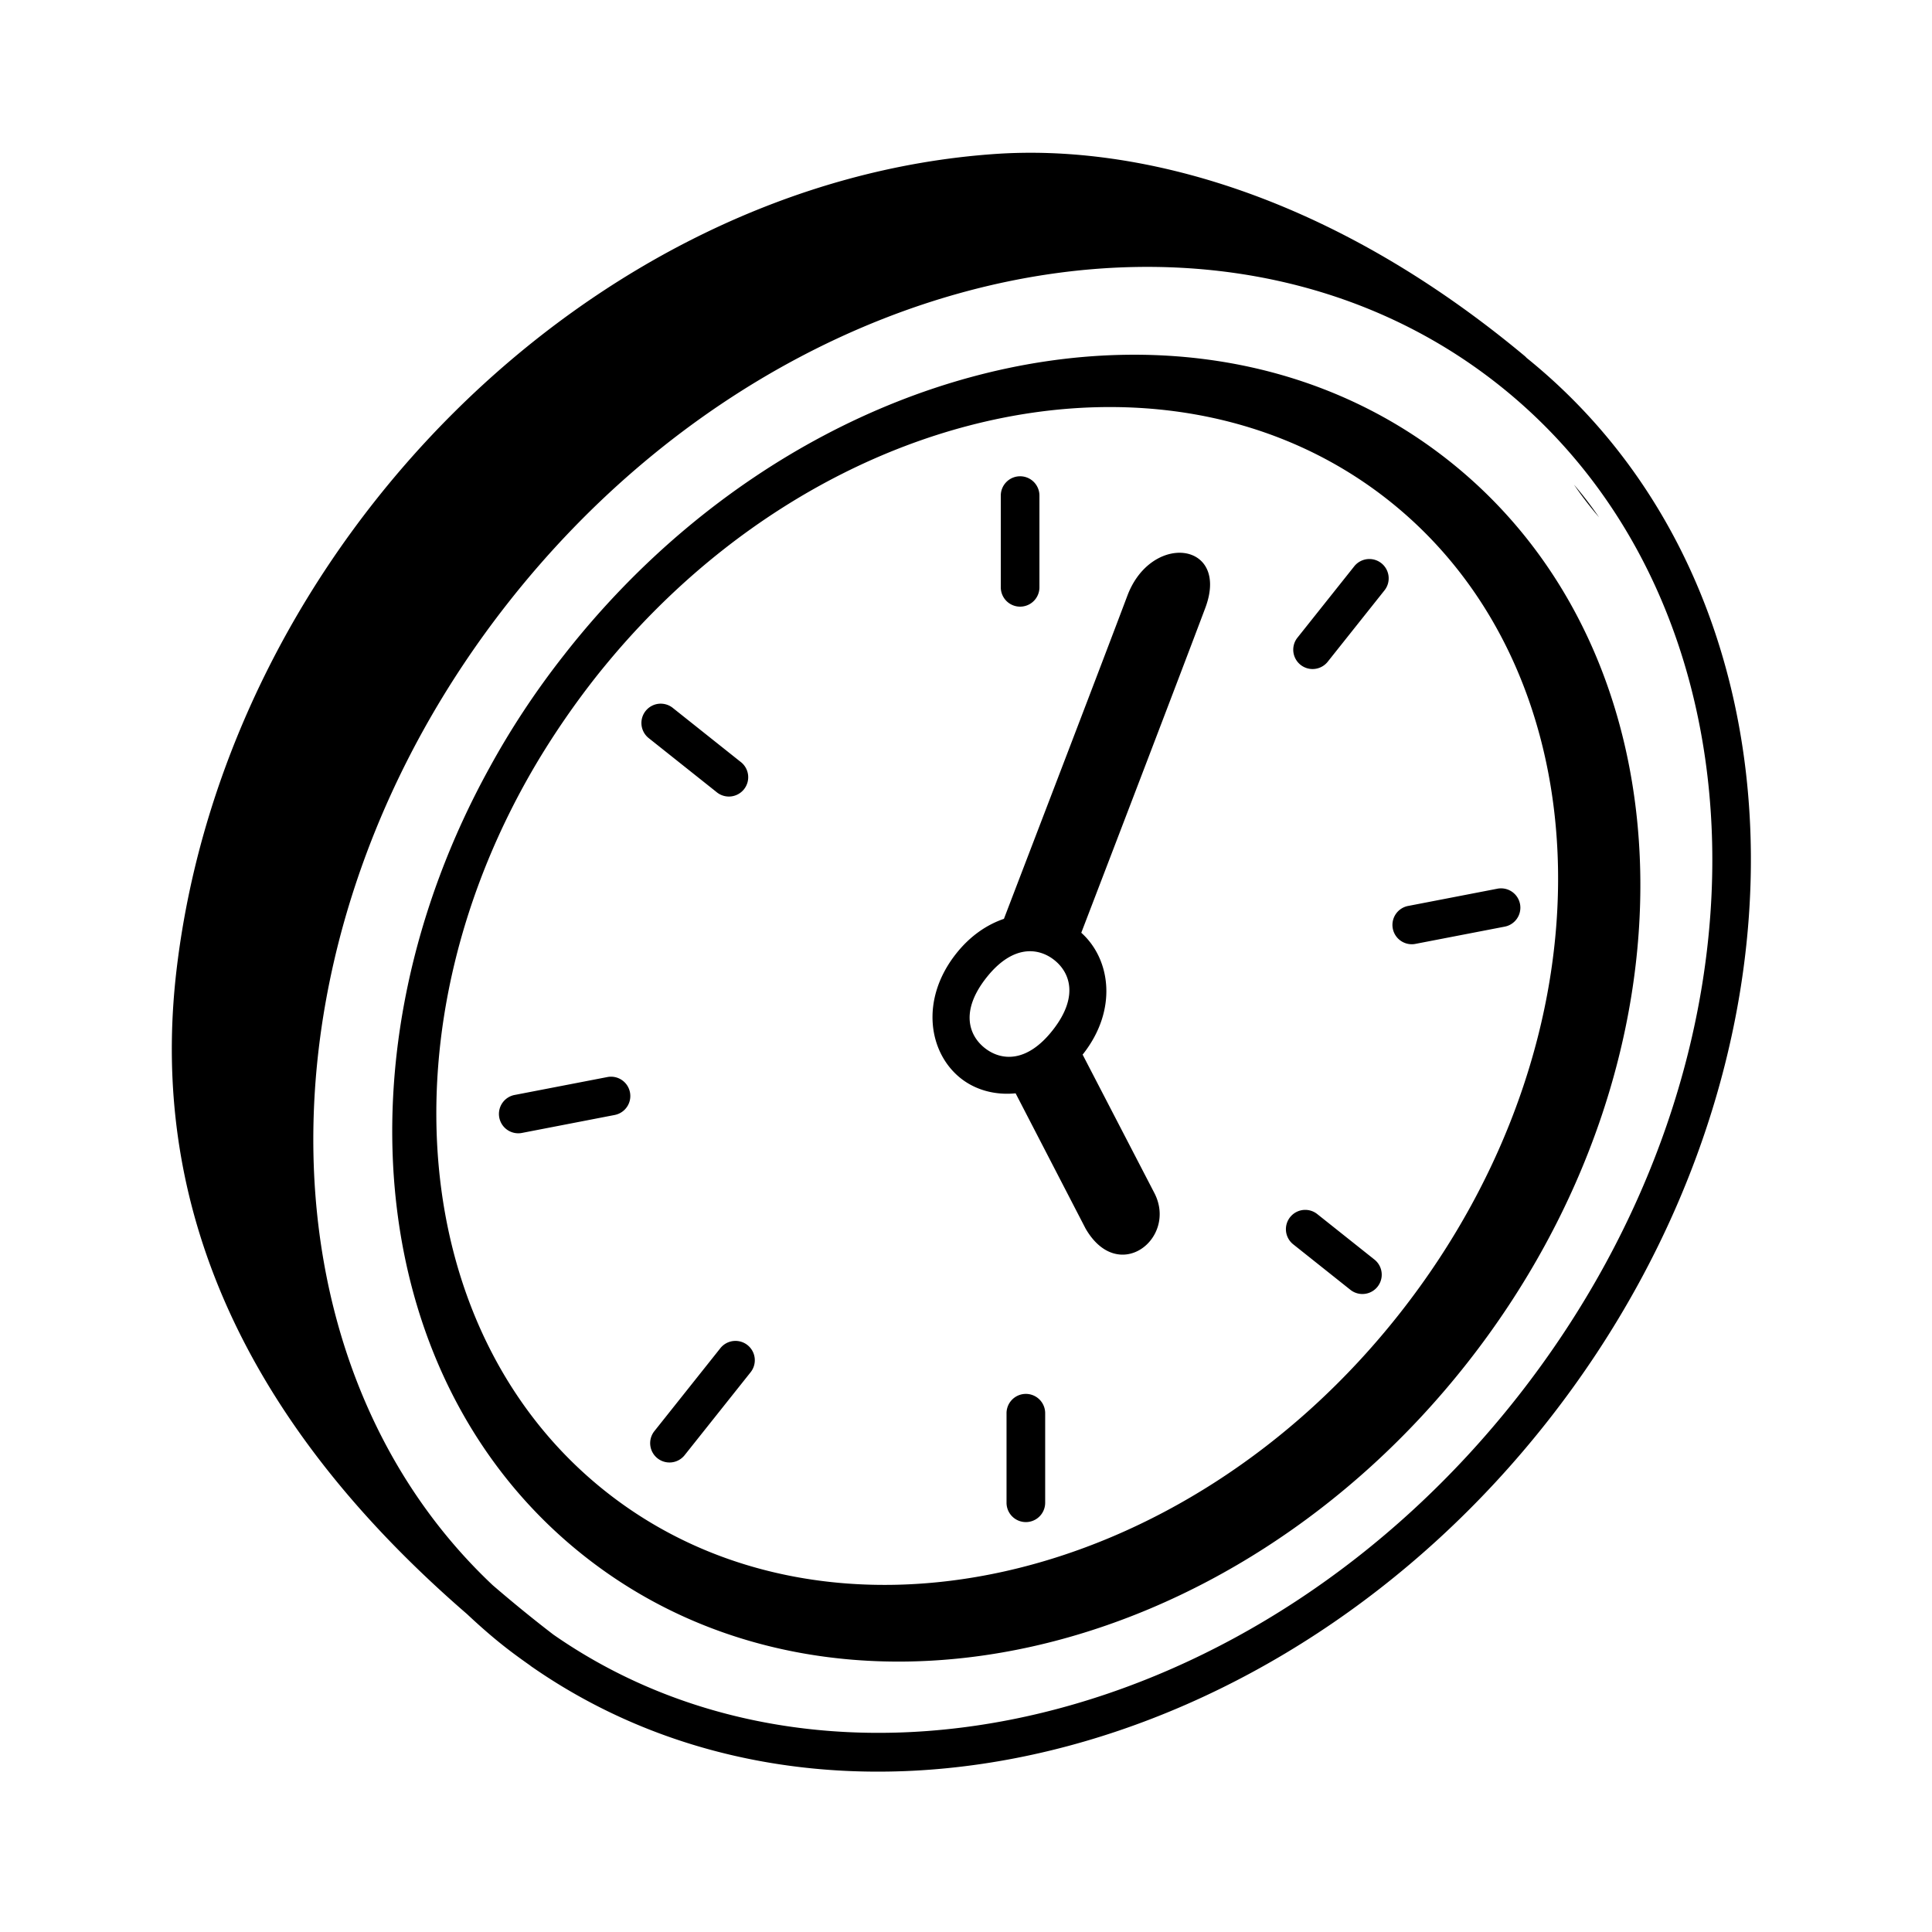 <svg xmlns="http://www.w3.org/2000/svg"  viewBox="0 0 100 100" width="100px" height="100px"><path d="M 52.939 7.91 C 52.474 7.917 52.02 7.935 51.576 7.965 C 30.623 9.376 11.731 28.23 9.139 50.191 C 7.994 59.879 10.504 71.725 24.174 83.545 C 24.798 84.13 25.44 84.698 26.123 85.234 C 26.546 85.567 26.98 85.881 27.416 86.188 C 27.44 86.206 27.462 86.224 27.486 86.242 A 1 1 0 0 0 27.588 86.312 C 27.589 86.314 27.59 86.315 27.592 86.316 C 43.012 96.971 66.129 91.353 80.135 73.521 C 94.495 55.238 94.104 30.698 79.018 18.525 A 1.001 1.001 0 0 0 78.91 18.42 C 69.272 10.386 59.922 7.807 52.939 7.91 z M 58.641 13.822 C 65.509 13.671 72.099 15.619 77.482 19.848 C 91.838 31.123 92.468 54.579 78.561 72.285 C 65.06 89.473 43.051 94.635 28.643 84.607 C 27.527 83.751 26.489 82.898 25.5 82.047 C 12.986 70.263 13.005 48.126 26.281 31.223 C 34.973 20.156 47.193 14.074 58.641 13.822 z M 57.986 18.369 C 47.755 18.614 36.903 24.087 29.246 33.836 C 29.233 33.852 29.222 33.869 29.209 33.885 C 29.198 33.899 29.187 33.912 29.176 33.926 C 27.704 35.8 26.418 37.755 25.324 39.76 C 17.264 54.39 18.896 71.628 30.295 80.582 C 43.28 90.781 63.708 86.125 75.959 70.527 C 88.21 54.929 87.895 33.98 74.91 23.781 C 70.041 19.957 64.125 18.222 57.986 18.369 z M 56.746 21.078 C 62.248 20.935 67.517 22.476 71.807 25.846 C 83.246 34.831 83.702 53.657 72.482 67.941 C 61.263 82.226 42.863 86.243 31.424 77.258 C 21.08 69.133 19.718 52.961 27.848 39.377 C 28.732 37.909 29.721 36.469 30.818 35.072 C 31.146 34.656 31.482 34.251 31.82 33.852 C 38.74 25.753 48.035 21.305 56.746 21.078 z M 52.785 24.652 A 1 1 0 0 0 51.801 25.666 L 51.801 30.4 A 1 1 0 1 0 53.801 30.4 L 53.801 25.666 A 1 1 0 0 0 52.785 24.652 z M 81.469 25.086 C 81.841 25.629 82.268 26.192 82.768 26.777 C 82.364 26.192 81.937 25.629 81.469 25.086 z M 60.924 28.615 C 59.98 28.676 58.892 29.392 58.35 30.84 C 57 34.426 53.805 42.748 51.963 47.559 C 51.073 47.863 50.203 48.451 49.475 49.379 C 47.615 51.746 48.059 54.501 49.74 55.822 C 50.515 56.43 51.525 56.694 52.568 56.59 L 56.189 63.59 C 57.889 66.53 60.96 64.09 59.75 61.75 L 56.035 54.584 C 56.044 54.573 56.054 54.566 56.062 54.555 C 57.853 52.276 57.496 49.651 55.967 48.279 C 57.805 43.487 61.032 35.065 62.381 31.48 C 63.112 29.545 62.137 28.538 60.924 28.615 z M 70.834 28.936 A 1 1 0 0 0 70.086 29.324 L 67.139 33.027 A 1.001 1.001 0 0 0 68.705 34.273 L 71.652 30.568 A 1 1 0 0 0 70.834 28.936 z M 34.186 36.422 A 1 1 0 0 0 33.588 38.213 L 37.074 40.986 A 1 1 0 1 0 38.318 39.422 L 34.832 36.648 A 1 1 0 0 0 34.186 36.422 z M 77.65 45.982 A 1 1 0 0 0 77.48 46.004 L 72.91 46.887 A 1 1 0 1 0 73.289 48.85 L 77.861 47.967 A 1 1 0 0 0 77.65 45.982 z M 53.443 49.24 C 53.87 49.27 54.253 49.442 54.562 49.686 C 55.389 50.335 55.845 51.596 54.49 53.32 C 53.136 55.045 51.803 54.899 50.977 54.25 C 50.15 53.601 49.692 52.34 51.047 50.615 C 51.893 49.538 52.732 49.191 53.443 49.24 z M 31.598 55.73 A 1 1 0 0 0 31.428 55.75 L 26.664 56.67 A 1.001 1.001 0 1 0 27.043 58.635 L 31.807 57.713 A 1 1 0 0 0 31.598 55.73 z M 67.545 62.623 A 1 1 0 0 0 66.947 64.414 L 69.895 66.76 A 1 1 0 1 0 71.141 65.195 L 68.193 62.85 A 1 1 0 0 0 67.545 62.623 z M 38.025 69.406 A 1 1 0 0 0 37.277 69.793 L 33.873 74.072 A 1 1 0 1 0 35.439 75.316 L 38.842 71.039 A 1 1 0 0 0 38.025 69.406 z M 53.082 72.148 A 1 1 0 0 0 52.098 73.162 L 52.098 77.783 A 1 1 0 1 0 54.098 77.783 L 54.098 73.162 A 1 1 0 0 0 53.082 72.148 z"/></svg>
